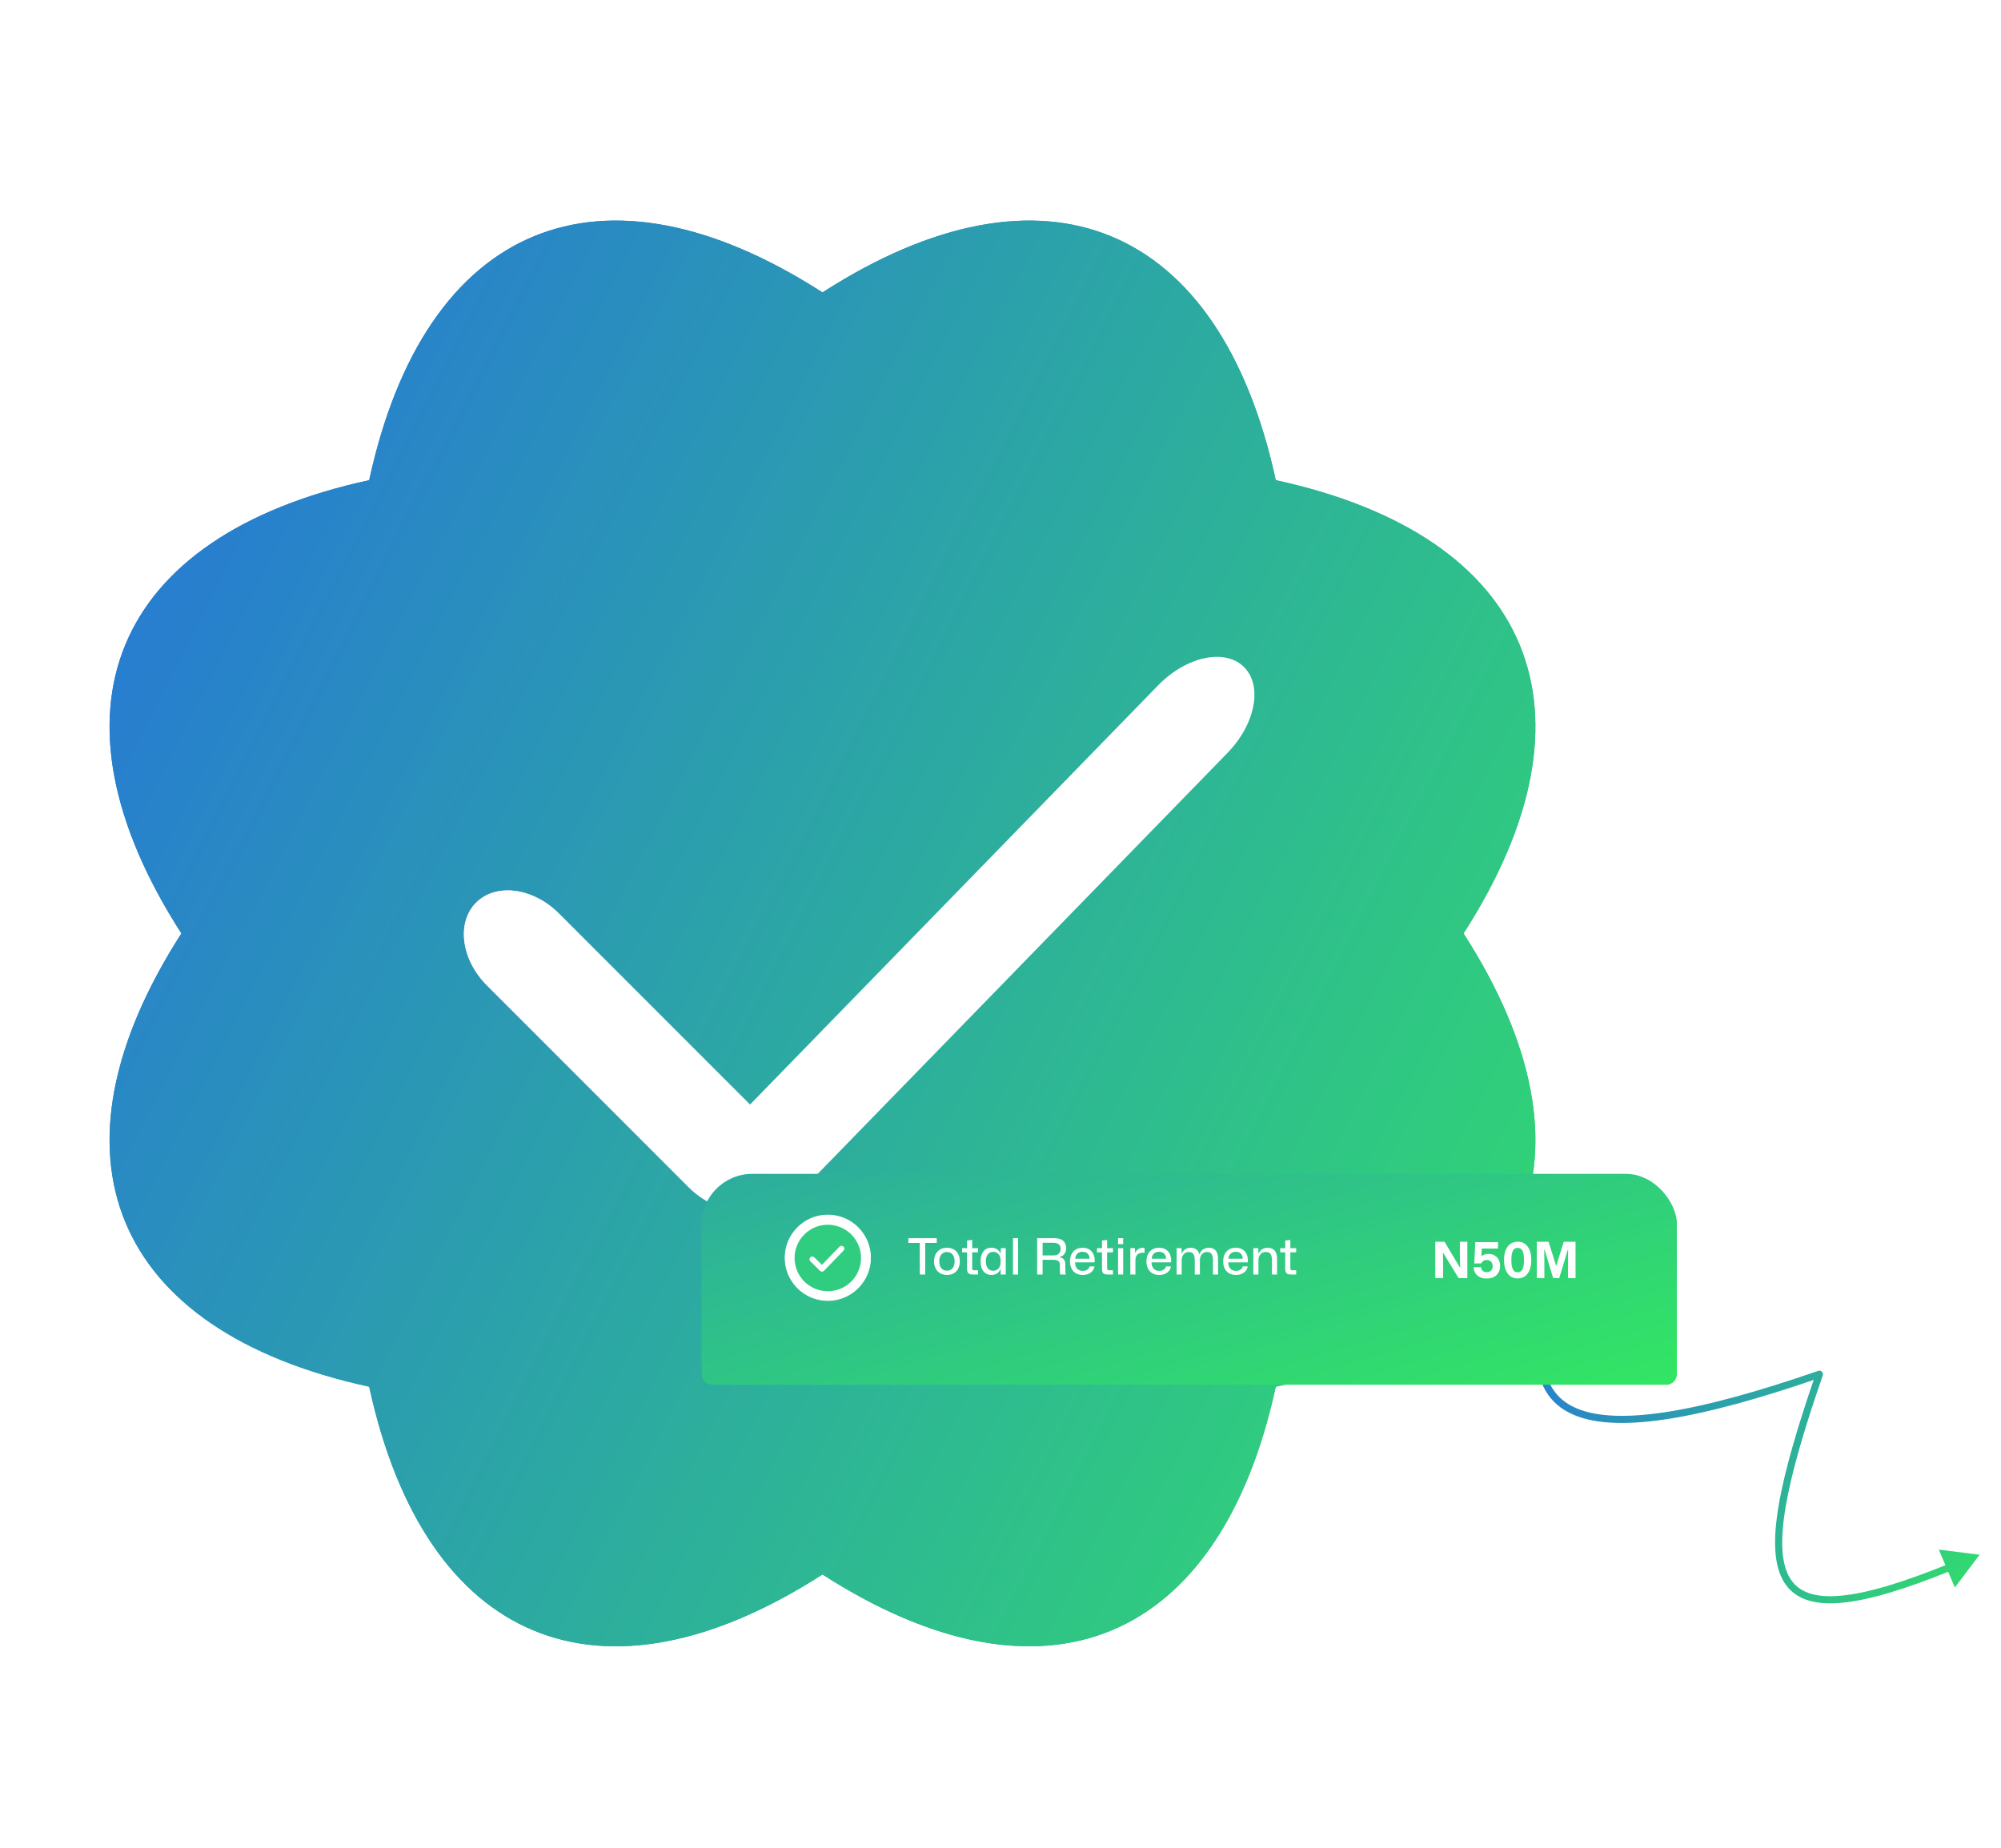 <svg width="562" height="519" viewBox="0 0 562 519" fill="none" xmlns="http://www.w3.org/2000/svg">
<mask id="mask0_3082_29367" style="mask-type:luminance" maskUnits="userSpaceOnUse" x="-423" y="-109" width="1308" height="736">
<path d="M884.305 -108.02H-422.303V626.947H884.305V-108.02Z" fill="white"/>
</mask>
<g mask="url(#mask0_3082_29367)">
<path d="M231.003 82.132C293.223 42.123 342.616 62.58 358.316 134.872C430.608 150.572 451.064 199.964 411.056 262.185C451.064 324.405 430.608 373.798 358.316 389.497C342.616 461.789 293.223 482.246 231.003 442.238C168.783 482.246 119.39 461.789 103.691 389.497C31.398 373.798 10.942 324.405 50.95 262.185C10.942 199.964 31.398 150.572 103.691 134.872C119.39 62.58 168.783 42.123 231.003 82.132Z" fill="url(#paint0_linear_3082_29367)"/>
<path d="M231.004 82.134C293.225 42.122 342.614 62.58 358.319 134.869C430.608 150.574 451.066 199.963 411.055 262.184C451.066 324.405 430.608 373.794 358.319 389.499C342.614 461.788 293.225 482.245 231.004 442.234C168.783 482.245 119.394 461.788 103.689 389.499C31.4 373.794 10.943 324.405 50.954 262.184C10.943 199.963 31.4 150.574 103.689 134.869C119.394 62.58 168.783 42.122 231.004 82.134Z" fill="url(#paint1_linear_3082_29367)"/>
<path d="M181.212 280.819C196.601 296.212 213.637 313.253 213.637 313.253C220.894 320.512 222.257 330.933 216.679 336.509C211.101 342.086 200.681 340.72 193.424 333.461L136.76 276.781C129.503 269.522 128.14 259.101 133.718 253.525C139.296 247.949 149.717 249.315 156.973 256.573C156.973 256.573 168.534 268.137 181.212 280.819Z" fill="#F8BFFC"/>
<path d="M174.51 274.115C191.152 290.762 213.637 313.253 213.637 313.253C220.894 320.512 222.257 330.933 216.679 336.509C211.101 342.086 200.681 340.72 193.424 333.461L136.76 276.781C129.503 269.522 128.14 259.101 133.718 253.525C139.296 247.949 149.717 249.315 156.973 256.573C156.973 256.573 164.733 264.336 174.51 274.115Z" fill="white"/>
<path d="M306.337 211.947C317.659 200.316 325.249 192.518 325.249 192.518C333.155 184.396 343.941 182.051 349.319 187.286C354.697 192.521 352.644 203.366 344.738 211.489L227.268 332.172C219.361 340.295 208.575 342.64 203.197 337.405C197.819 332.17 199.872 321.324 207.778 313.202C207.778 313.202 273.12 246.073 306.337 211.947Z" fill="white"/>
</g>
<path d="M445.397 342.425C445.641 341.929 445.436 341.33 444.941 341.087C444.445 340.843 443.846 341.048 443.602 341.544L445.397 342.425ZM511.001 385.984L511.946 386.311C512.071 385.949 511.979 385.548 511.708 385.277C511.437 385.006 511.035 384.914 510.674 385.039L511.001 385.984ZM556.002 436.689L544.545 435.252L549.029 445.893L556.002 436.689ZM443.602 341.544C436.046 356.928 432.12 368.969 431.629 378.013C431.383 382.548 431.997 386.382 433.497 389.517C435.004 392.666 437.377 395.048 440.533 396.707C446.786 399.994 456.077 400.427 467.894 398.646C479.753 396.86 494.342 392.812 511.328 386.929L510.674 385.039C493.735 390.906 479.279 394.909 467.597 396.669C455.872 398.435 447.125 397.912 441.464 394.937C438.663 393.465 436.61 391.389 435.301 388.653C433.985 385.903 433.392 382.426 433.626 378.122C434.095 369.488 437.875 357.741 445.397 342.425L443.602 341.544ZM510.056 385.657C504.79 400.88 501.172 413.259 499.538 422.931C497.914 432.546 498.203 439.733 501.053 444.365C503.988 449.133 509.405 450.88 517.097 450.202C524.782 449.524 535.024 446.414 548.078 441.113L547.326 439.26C534.307 444.546 524.295 447.559 516.921 448.209C509.555 448.859 505.11 447.14 502.756 443.316C500.319 439.356 499.895 432.825 501.51 423.265C503.115 413.762 506.689 401.509 511.946 386.311L510.056 385.657Z" fill="url(#paint2_linear_3082_29367)"/>
<g filter="url(#filter0_f_3082_29367)">
<rect x="218" y="340.984" width="213" height="22" fill="black"/>
</g>
<g clip-path="url(#clip0_3082_29367)">
<g filter="url(#filter1_d_3082_29367)">
<rect x="197" y="318.984" width="274" height="70" rx="14.303" fill="url(#paint3_linear_3082_29367)"/>
</g>
<path d="M258.332 357.984V349.108H255.126V347.778H263.092V349.108H259.858V357.984H258.332ZM265.966 358.11C265.425 358.11 264.93 358.022 264.482 357.844C264.043 357.667 263.665 357.41 263.348 357.074C263.031 356.738 262.783 356.337 262.606 355.87C262.429 355.404 262.34 354.881 262.34 354.302C262.34 353.537 262.485 352.87 262.774 352.3C263.073 351.722 263.493 351.274 264.034 350.956C264.585 350.63 265.229 350.466 265.966 350.466C266.507 350.466 266.997 350.555 267.436 350.732C267.884 350.9 268.267 351.152 268.584 351.488C268.901 351.824 269.144 352.23 269.312 352.706C269.489 353.173 269.578 353.7 269.578 354.288C269.578 355.044 269.433 355.712 269.144 356.29C268.855 356.86 268.439 357.308 267.898 357.634C267.357 357.952 266.713 358.11 265.966 358.11ZM265.966 356.906C266.395 356.906 266.769 356.808 267.086 356.612C267.413 356.407 267.665 356.108 267.842 355.716C268.019 355.324 268.108 354.848 268.108 354.288C268.108 353.868 268.057 353.5 267.954 353.182C267.861 352.856 267.721 352.58 267.534 352.356C267.347 352.123 267.123 351.95 266.862 351.838C266.601 351.717 266.302 351.656 265.966 351.656C265.537 351.656 265.159 351.759 264.832 351.964C264.515 352.17 264.263 352.468 264.076 352.86C263.899 353.243 263.81 353.724 263.81 354.302C263.81 354.713 263.857 355.082 263.95 355.408C264.053 355.726 264.197 355.996 264.384 356.22C264.58 356.444 264.809 356.617 265.07 356.738C265.341 356.85 265.639 356.906 265.966 356.906ZM273.202 357.984C272.791 357.984 272.469 357.928 272.236 357.816C272.003 357.695 271.839 357.518 271.746 357.284C271.653 357.051 271.606 356.771 271.606 356.444V351.754H270.206V350.578H271.606V348.436L273.048 348.268V350.578H274.686V351.754H273.048V356.178C273.048 356.43 273.095 356.598 273.188 356.682C273.281 356.757 273.445 356.794 273.678 356.794H274.686V357.984H273.202ZM278.434 358.11C277.986 358.11 277.576 358.026 277.202 357.858C276.838 357.69 276.521 357.448 276.25 357.13C275.98 356.804 275.77 356.402 275.62 355.926C275.48 355.45 275.41 354.9 275.41 354.274C275.41 353.453 275.536 352.758 275.788 352.188C276.05 351.619 276.404 351.19 276.852 350.9C277.31 350.602 277.837 350.452 278.434 350.452C278.845 350.452 279.218 350.518 279.554 350.648C279.9 350.779 280.189 350.966 280.422 351.208C280.665 351.442 280.842 351.717 280.954 352.034H281.038L281.094 350.578H282.48V357.984H281.038V356.514H280.954C280.777 356.99 280.469 357.378 280.03 357.676C279.592 357.966 279.06 358.11 278.434 358.11ZM278.938 356.92C279.396 356.92 279.778 356.813 280.086 356.598C280.394 356.384 280.628 356.108 280.786 355.772C280.945 355.436 281.024 355.077 281.024 354.694V353.854C281.024 353.472 280.945 353.112 280.786 352.776C280.628 352.44 280.394 352.165 280.086 351.95C279.778 351.736 279.396 351.628 278.938 351.628C278.528 351.628 278.168 351.731 277.86 351.936C277.552 352.132 277.314 352.426 277.146 352.818C276.978 353.201 276.894 353.686 276.894 354.274C276.894 354.853 276.978 355.338 277.146 355.73C277.314 356.122 277.552 356.421 277.86 356.626C278.168 356.822 278.528 356.92 278.938 356.92ZM284.5 357.984V347.778H285.942V357.984H284.5ZM291.3 357.984V347.778H296.06C296.62 347.778 297.11 347.839 297.53 347.96C297.96 348.082 298.314 348.264 298.594 348.506C298.874 348.749 299.084 349.048 299.224 349.402C299.374 349.748 299.448 350.144 299.448 350.592C299.448 351.208 299.29 351.736 298.972 352.174C298.664 352.613 298.221 352.907 297.642 353.056V353.154C298.202 353.248 298.604 353.462 298.846 353.798C299.089 354.125 299.21 354.582 299.21 355.17V356.878C299.21 357.046 299.215 357.224 299.224 357.41C299.243 357.597 299.294 357.788 299.378 357.984H297.838C297.773 357.844 297.731 357.681 297.712 357.494C297.694 357.298 297.684 357.084 297.684 356.85V355.436C297.684 355.082 297.633 354.788 297.53 354.554C297.428 354.321 297.246 354.148 296.984 354.036C296.723 353.915 296.35 353.854 295.864 353.854H292.826V357.984H291.3ZM292.826 352.622H295.85C296.578 352.622 297.096 352.45 297.404 352.104C297.722 351.759 297.88 351.32 297.88 350.788C297.88 350.378 297.796 350.046 297.628 349.794C297.46 349.542 297.222 349.36 296.914 349.248C296.616 349.127 296.261 349.066 295.85 349.066H292.826V352.622ZM304.096 358.11C303.358 358.11 302.719 357.956 302.178 357.648C301.646 357.331 301.235 356.888 300.946 356.318C300.656 355.74 300.512 355.072 300.512 354.316C300.512 353.532 300.656 352.851 300.946 352.272C301.235 351.694 301.641 351.25 302.164 350.942C302.696 350.625 303.321 350.466 304.04 350.466C304.852 350.466 305.519 350.648 306.042 351.012C306.574 351.367 306.956 351.857 307.19 352.482C307.423 353.098 307.502 353.794 307.428 354.568H301.94C301.949 355.072 302.042 355.506 302.22 355.87C302.397 356.225 302.644 356.496 302.962 356.682C303.288 356.869 303.666 356.962 304.096 356.962C304.59 356.962 305.01 356.85 305.356 356.626C305.701 356.393 305.92 356.085 306.014 355.702H307.386C307.32 356.188 307.138 356.612 306.84 356.976C306.541 357.331 306.154 357.611 305.678 357.816C305.211 358.012 304.684 358.11 304.096 358.11ZM301.954 353.756L301.814 353.546H306.154L306.014 353.784C306.032 353.271 305.953 352.856 305.776 352.538C305.608 352.212 305.37 351.974 305.062 351.824C304.763 351.675 304.418 351.6 304.026 351.6C303.615 351.6 303.256 351.689 302.948 351.866C302.64 352.034 302.402 352.282 302.234 352.608C302.066 352.935 301.972 353.318 301.954 353.756ZM311.101 357.984C310.69 357.984 310.368 357.928 310.135 357.816C309.901 357.695 309.738 357.518 309.645 357.284C309.551 357.051 309.505 356.771 309.505 356.444V351.754H308.105V350.578H309.505V348.436L310.947 348.268V350.578H312.585V351.754H310.947V356.178C310.947 356.43 310.993 356.598 311.087 356.682C311.18 356.757 311.343 356.794 311.577 356.794H312.585V357.984H311.101ZM314.018 357.984V350.578H315.46V357.984H314.018ZM314.018 349.444V347.778H315.46V349.444H314.018ZM317.463 357.984V350.578H318.751L318.821 351.894H318.891C319.05 351.418 319.325 351.064 319.717 350.83C320.109 350.597 320.548 350.48 321.033 350.48C321.117 350.48 321.192 350.485 321.257 350.494C321.332 350.494 321.402 350.499 321.467 350.508V351.866C321.411 351.857 321.341 351.852 321.257 351.852C321.182 351.852 321.103 351.852 321.019 351.852C320.58 351.852 320.207 351.927 319.899 352.076C319.591 352.226 319.353 352.445 319.185 352.734C319.017 353.014 318.919 353.355 318.891 353.756V357.984H317.463ZM325.574 358.11C324.837 358.11 324.198 357.956 323.656 357.648C323.124 357.331 322.714 356.888 322.424 356.318C322.135 355.74 321.99 355.072 321.99 354.316C321.99 353.532 322.135 352.851 322.424 352.272C322.714 351.694 323.12 351.25 323.642 350.942C324.174 350.625 324.8 350.466 325.518 350.466C326.33 350.466 326.998 350.648 327.52 351.012C328.052 351.367 328.435 351.857 328.668 352.482C328.902 353.098 328.981 353.794 328.906 354.568H323.418C323.428 355.072 323.521 355.506 323.698 355.87C323.876 356.225 324.123 356.496 324.44 356.682C324.767 356.869 325.145 356.962 325.574 356.962C326.069 356.962 326.489 356.85 326.834 356.626C327.18 356.393 327.399 356.085 327.492 355.702H328.864C328.799 356.188 328.617 356.612 328.318 356.976C328.02 357.331 327.632 357.611 327.156 357.816C326.69 358.012 326.162 358.11 325.574 358.11ZM323.432 353.756L323.292 353.546H327.632L327.492 353.784C327.511 353.271 327.432 352.856 327.254 352.538C327.086 352.212 326.848 351.974 326.54 351.824C326.242 351.675 325.896 351.6 325.504 351.6C325.094 351.6 324.734 351.689 324.426 351.866C324.118 352.034 323.88 352.282 323.712 352.608C323.544 352.935 323.451 353.318 323.432 353.756ZM330.465 357.984V350.578H331.837L331.893 352.048H331.977C332.182 351.526 332.504 351.134 332.943 350.872C333.391 350.602 333.886 350.466 334.427 350.466C334.968 350.466 335.454 350.597 335.883 350.858C336.322 351.12 336.634 351.568 336.821 352.202H336.933C337.138 351.624 337.474 351.19 337.941 350.9C338.417 350.611 338.949 350.466 339.537 350.466C340.022 350.466 340.456 350.569 340.839 350.774C341.231 350.98 341.539 351.311 341.763 351.768C341.987 352.226 342.099 352.832 342.099 353.588V357.984H340.671V353.882C340.671 353.378 340.61 352.963 340.489 352.636C340.368 352.3 340.186 352.053 339.943 351.894C339.7 351.736 339.383 351.656 338.991 351.656C338.59 351.656 338.24 351.759 337.941 351.964C337.642 352.17 337.409 352.445 337.241 352.79C337.082 353.126 337.003 353.509 337.003 353.938V357.984H335.561V353.882C335.561 353.378 335.5 352.963 335.379 352.636C335.258 352.3 335.076 352.053 334.833 351.894C334.59 351.736 334.278 351.656 333.895 351.656C333.484 351.656 333.13 351.759 332.831 351.964C332.532 352.17 332.299 352.445 332.131 352.79C331.972 353.126 331.893 353.509 331.893 353.938V357.984H330.465ZM347.121 358.11C346.384 358.11 345.745 357.956 345.203 357.648C344.671 357.331 344.261 356.888 343.971 356.318C343.682 355.74 343.537 355.072 343.537 354.316C343.537 353.532 343.682 352.851 343.971 352.272C344.261 351.694 344.667 351.25 345.189 350.942C345.721 350.625 346.347 350.466 347.065 350.466C347.877 350.466 348.545 350.648 349.067 351.012C349.599 351.367 349.982 351.857 350.215 352.482C350.449 353.098 350.528 353.794 350.453 354.568H344.965C344.975 355.072 345.068 355.506 345.245 355.87C345.423 356.225 345.67 356.496 345.987 356.682C346.314 356.869 346.692 356.962 347.121 356.962C347.616 356.962 348.036 356.85 348.381 356.626C348.727 356.393 348.946 356.085 349.039 355.702H350.411C350.346 356.188 350.164 356.612 349.865 356.976C349.567 357.331 349.179 357.611 348.703 357.816C348.237 358.012 347.709 358.11 347.121 358.11ZM344.979 353.756L344.839 353.546H349.179L349.039 353.784C349.058 353.271 348.979 352.856 348.801 352.538C348.633 352.212 348.395 351.974 348.087 351.824C347.789 351.675 347.443 351.6 347.051 351.6C346.641 351.6 346.281 351.689 345.973 351.866C345.665 352.034 345.427 352.282 345.259 352.608C345.091 352.935 344.998 353.318 344.979 353.756ZM352.012 357.984V350.578H353.384L353.44 352.048H353.524C353.739 351.526 354.075 351.134 354.532 350.872C354.989 350.602 355.489 350.466 356.03 350.466C356.413 350.466 356.763 350.522 357.08 350.634C357.407 350.746 357.687 350.928 357.92 351.18C358.163 351.423 358.349 351.745 358.48 352.146C358.611 352.538 358.676 353.019 358.676 353.588V357.984H357.234V353.882C357.234 353.378 357.173 352.963 357.052 352.636C356.931 352.3 356.744 352.053 356.492 351.894C356.24 351.736 355.913 351.656 355.512 351.656C355.092 351.656 354.723 351.759 354.406 351.964C354.098 352.17 353.86 352.445 353.692 352.79C353.524 353.126 353.44 353.509 353.44 353.938V357.984H352.012ZM362.561 357.984C362.151 357.984 361.829 357.928 361.595 357.816C361.362 357.695 361.199 357.518 361.105 357.284C361.012 357.051 360.965 356.771 360.965 356.444V351.754H359.565V350.578H360.965V348.436L362.407 348.268V350.578H364.045V351.754H362.407V356.178C362.407 356.43 362.454 356.598 362.547 356.682C362.641 356.757 362.804 356.794 363.037 356.794H364.045V357.984H362.561Z" fill="white"/>
<path d="M403.106 358.984V348.778H405.71L410.008 355.988H410.106L410.022 352.726V348.778H412.122V358.984H409.658L405.36 351.928H405.262L405.318 354.882V358.984H403.106ZM417.565 359.11C416.818 359.11 416.174 358.98 415.633 358.718C415.091 358.448 414.667 358.074 414.359 357.598C414.06 357.113 413.901 356.553 413.883 355.918H415.969C415.978 356.198 416.048 356.446 416.179 356.66C416.319 356.866 416.505 357.029 416.739 357.15C416.981 357.262 417.261 357.318 417.579 357.318C418.101 357.318 418.507 357.164 418.797 356.856C419.095 356.539 419.245 356.133 419.245 355.638C419.245 355.293 419.175 354.99 419.035 354.728C418.904 354.467 418.713 354.266 418.461 354.126C418.209 353.977 417.91 353.902 417.565 353.902C417.163 353.902 416.832 353.996 416.571 354.182C416.319 354.36 416.141 354.588 416.039 354.868H414.079L414.345 348.89H420.729V350.682H416.165L416.067 352.796L416.151 352.824C416.347 352.628 416.613 352.474 416.949 352.362C417.285 352.25 417.639 352.194 418.013 352.194C418.526 352.194 418.983 352.278 419.385 352.446C419.795 352.605 420.145 352.838 420.435 353.146C420.724 353.445 420.943 353.804 421.093 354.224C421.251 354.635 421.331 355.088 421.331 355.582C421.331 356.282 421.177 356.898 420.869 357.43C420.57 357.962 420.136 358.378 419.567 358.676C419.007 358.966 418.339 359.11 417.565 359.11ZM426.245 359.082C425.647 359.082 425.111 358.966 424.635 358.732C424.168 358.49 423.767 358.144 423.431 357.696C423.104 357.239 422.852 356.693 422.675 356.058C422.507 355.424 422.423 354.705 422.423 353.902C422.423 353.072 422.511 352.339 422.689 351.704C422.875 351.07 423.137 350.533 423.473 350.094C423.818 349.656 424.229 349.324 424.705 349.1C425.181 348.876 425.708 348.764 426.287 348.764C426.884 348.764 427.416 348.886 427.883 349.128C428.349 349.362 428.746 349.702 429.073 350.15C429.409 350.598 429.661 351.14 429.829 351.774C429.997 352.409 430.081 353.128 430.081 353.93C430.081 354.752 429.987 355.484 429.801 356.128C429.623 356.772 429.362 357.314 429.017 357.752C428.681 358.191 428.279 358.522 427.813 358.746C427.346 358.97 426.823 359.082 426.245 359.082ZM426.259 357.346C426.52 357.346 426.758 357.295 426.973 357.192C427.187 357.08 427.374 356.894 427.533 356.632C427.691 356.371 427.813 356.021 427.897 355.582C427.99 355.134 428.037 354.579 428.037 353.916C428.037 353.254 427.99 352.703 427.897 352.264C427.813 351.816 427.691 351.466 427.533 351.214C427.374 350.953 427.187 350.771 426.973 350.668C426.758 350.556 426.52 350.5 426.259 350.5C425.997 350.5 425.755 350.556 425.531 350.668C425.316 350.771 425.129 350.953 424.971 351.214C424.812 351.466 424.691 351.812 424.607 352.25C424.523 352.689 424.481 353.244 424.481 353.916C424.481 354.579 424.523 355.134 424.607 355.582C424.691 356.021 424.812 356.371 424.971 356.632C425.129 356.894 425.316 357.08 425.531 357.192C425.755 357.295 425.997 357.346 426.259 357.346ZM431.626 358.984V348.778H434.93L437.03 355.456H437.114L439.186 348.778H442.504V358.984H440.39V354.952L440.418 351.06H440.32L437.926 358.984H436.218L433.824 351.06H433.712L433.754 354.98V358.984H431.626Z" fill="white"/>
<g clip-path="url(#clip1_3082_29367)">
<mask id="mask1_3082_29367" style="mask-type:luminance" maskUnits="userSpaceOnUse" x="219" y="339" width="27" height="28">
<path d="M246 339.984H219V366.984H246V339.984Z" fill="white"/>
</mask>
<g mask="url(#mask1_3082_29367)">
<path d="M232.499 341.277C239.124 341.277 244.502 346.656 244.502 353.281C244.502 359.905 239.124 365.284 232.499 365.284C225.875 365.284 220.496 359.905 220.496 353.281C220.496 346.656 225.875 341.277 232.499 341.277Z" fill="white"/>
<path d="M232.499 341.277C239.124 341.277 244.502 346.656 244.502 353.281C244.502 359.905 239.124 365.284 232.499 365.284C225.875 365.284 220.496 359.905 220.496 353.281C220.496 346.656 225.875 341.277 232.499 341.277Z" stroke="white" stroke-width="0.203"/>
<path d="M232.498 344.008C237.649 344.008 241.832 348.19 241.832 353.342C241.832 358.493 237.649 362.676 232.498 362.676C227.347 362.676 223.164 358.493 223.164 353.342C223.164 348.19 227.347 344.008 232.498 344.008Z" fill="#30CC80"/>
<path d="M228.15 353.721L230.866 356.384L236.351 350.715" stroke="white" stroke-width="1.582" stroke-linecap="round" stroke-linejoin="round"/>
</g>
</g>
</g>
<defs>
<filter id="filter0_f_3082_29367" x="158" y="280.984" width="333" height="142" filterUnits="userSpaceOnUse" color-interpolation-filters="sRGB">
<feFlood flood-opacity="0" result="BackgroundImageFix"/>
<feBlend mode="normal" in="SourceGraphic" in2="BackgroundImageFix" result="shape"/>
<feGaussianBlur stdDeviation="30" result="effect1_foregroundBlur_3082_29367"/>
</filter>
<filter id="filter1_d_3082_29367" x="175.545" y="308.257" width="316.909" height="112.909" filterUnits="userSpaceOnUse" color-interpolation-filters="sRGB">
<feFlood flood-opacity="0" result="BackgroundImageFix"/>
<feColorMatrix in="SourceAlpha" type="matrix" values="0 0 0 0 0 0 0 0 0 0 0 0 0 0 0 0 0 0 127 0" result="hardAlpha"/>
<feOffset dy="10.727"/>
<feGaussianBlur stdDeviation="10.727"/>
<feComposite in2="hardAlpha" operator="out"/>
<feColorMatrix type="matrix" values="0 0 0 0 0.525 0 0 0 0 0.521 0 0 0 0 0.521 0 0 0 0.06 0"/>
<feBlend mode="normal" in2="BackgroundImageFix" result="effect1_dropShadow_3082_29367"/>
<feBlend mode="normal" in="SourceGraphic" in2="effect1_dropShadow_3082_29367" result="shape"/>
</filter>
<linearGradient id="paint0_linear_3082_29367" x1="-27.768" y1="13.264" x2="669.502" y2="369.226" gradientUnits="userSpaceOnUse">
<stop stop-color="#2563EB"/>
<stop offset="1" stop-color="#35FF49"/>
</linearGradient>
<linearGradient id="paint1_linear_3082_29367" x1="-27.766" y1="13.264" x2="669.501" y2="369.225" gradientUnits="userSpaceOnUse">
<stop stop-color="#2563EB"/>
<stop offset="1" stop-color="#35FF49"/>
</linearGradient>
<linearGradient id="paint2_linear_3082_29367" x1="414.534" y1="328.931" x2="616.036" y2="447.195" gradientUnits="userSpaceOnUse">
<stop stop-color="#2563EB"/>
<stop offset="1" stop-color="#35FF49"/>
</linearGradient>
<linearGradient id="paint3_linear_3082_29367" x1="57" y1="183.137" x2="158.713" y2="529.913" gradientUnits="userSpaceOnUse">
<stop stop-color="#2563EB"/>
<stop offset="1" stop-color="#35FF49"/>
</linearGradient>
<clipPath id="clip0_3082_29367">
<rect x="197" y="319" width="274" height="70" rx="3" fill="white"/>
</clipPath>
<clipPath id="clip1_3082_29367">
<rect width="27" height="27" fill="white" transform="translate(219 339.984)"/>
</clipPath>
</defs>
</svg>
